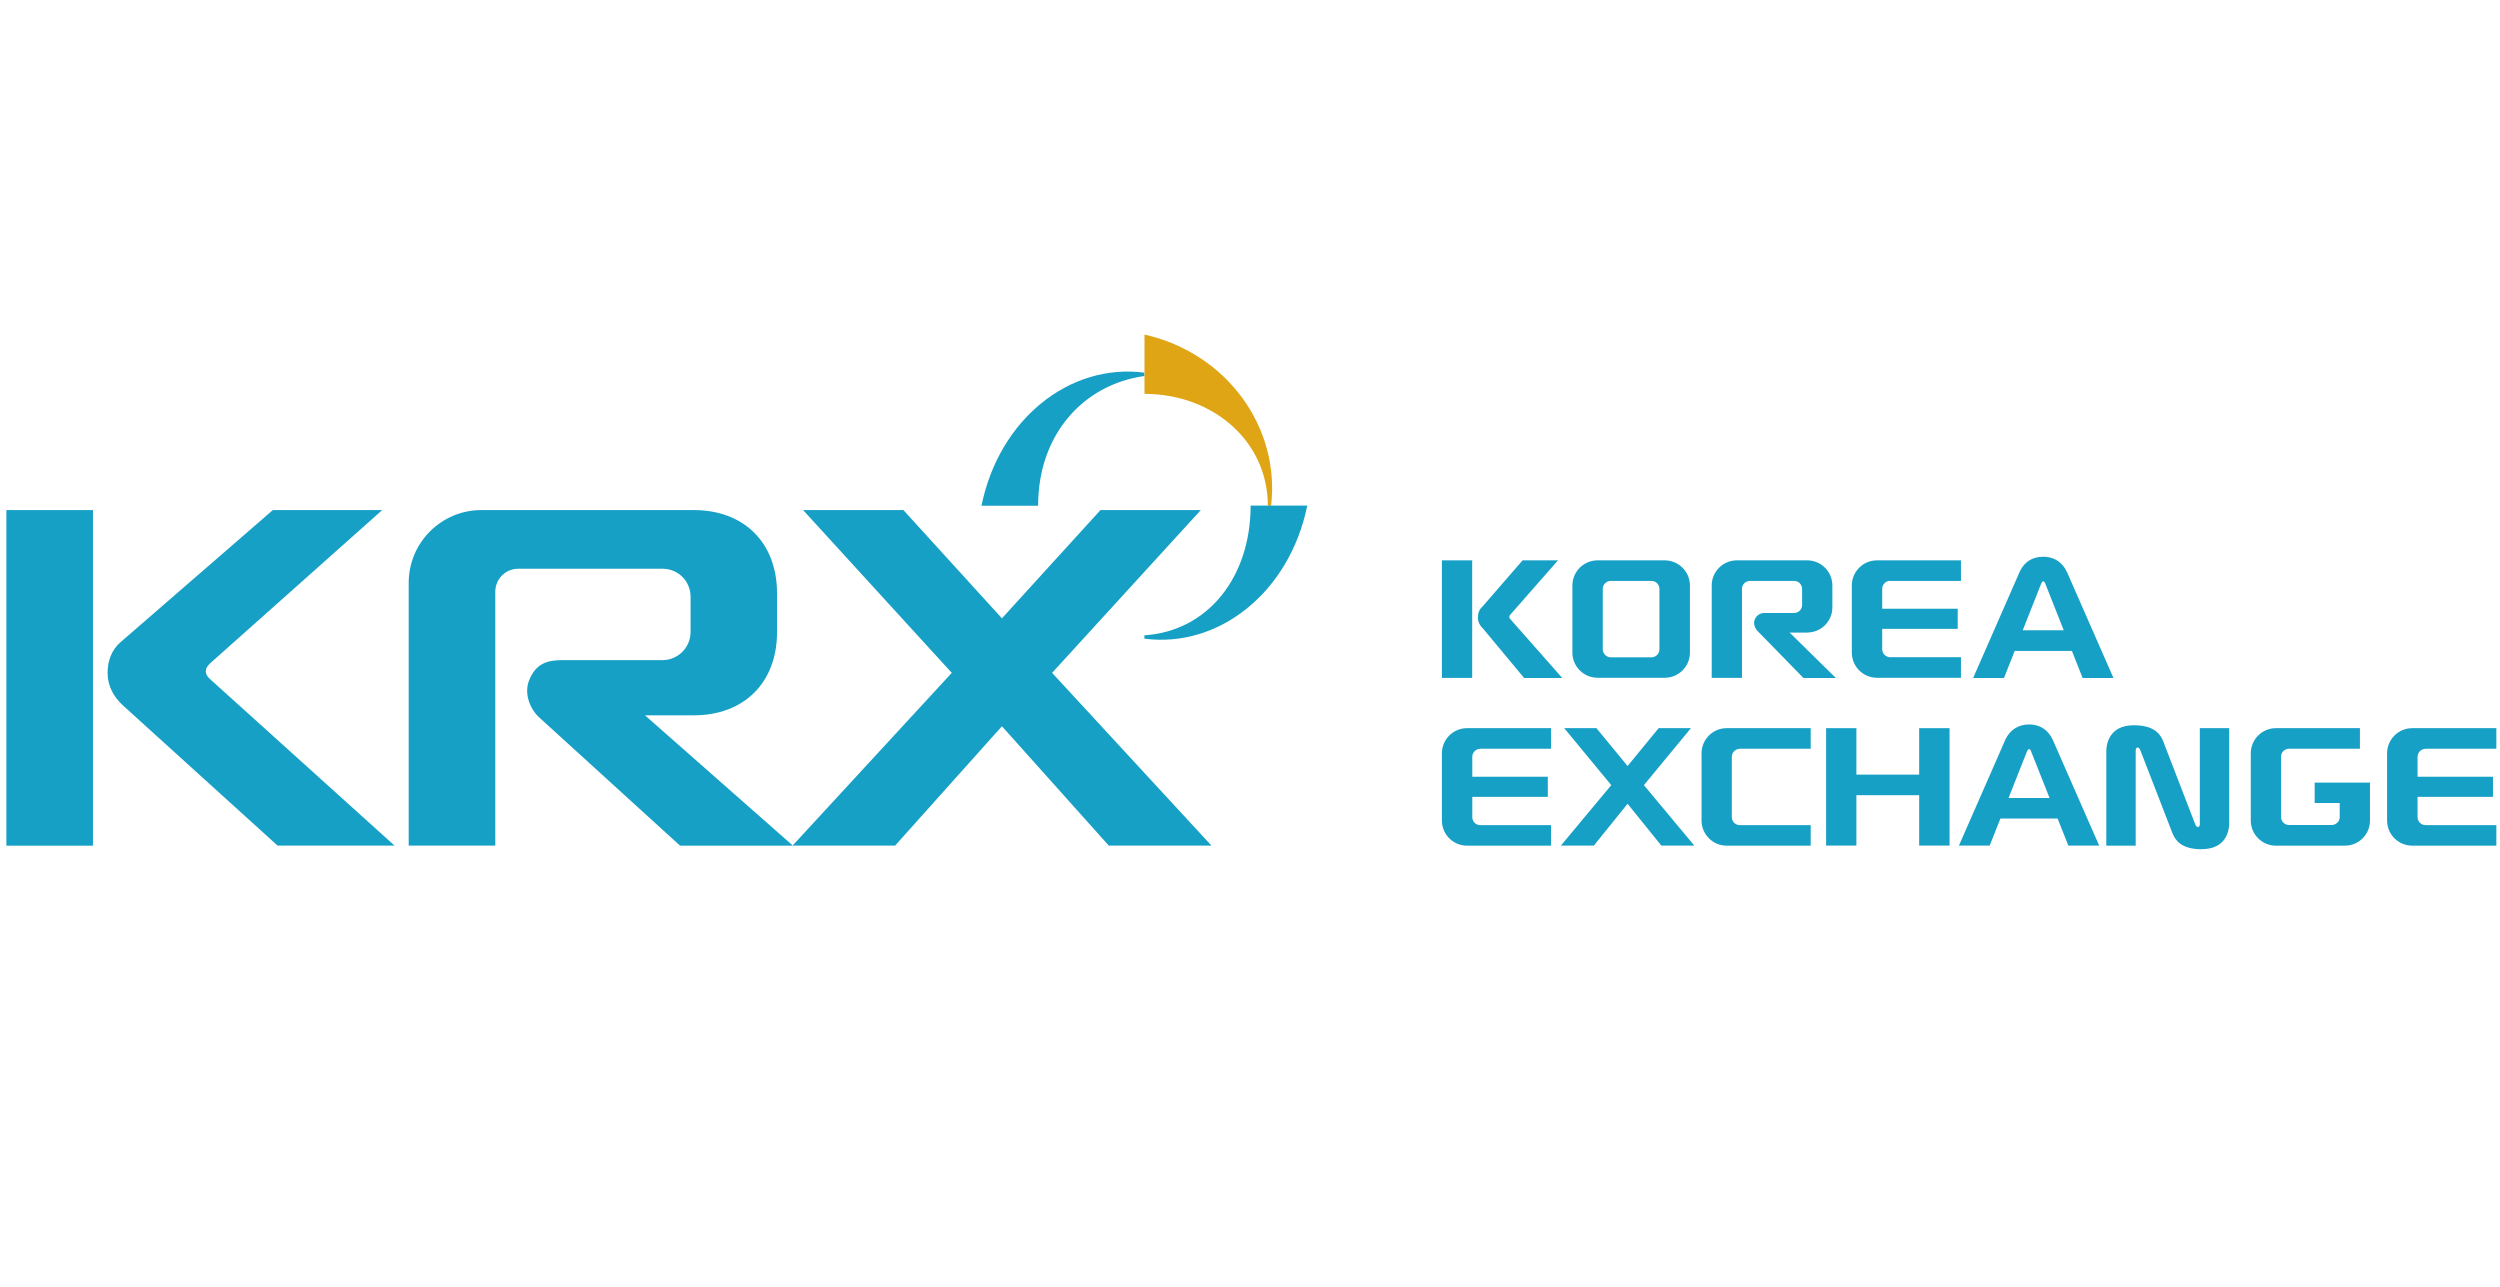 <svg width="136" height="70" viewBox="0 0 136 70" fill="none" xmlns="http://www.w3.org/2000/svg">
<path d="M62.254 20.455V20.273C58.2 19.744 54.353 22.789 53.393 27.511H56.474C56.474 23.615 58.954 20.917 62.254 20.455Z" fill="#17A0C6"/>
<path d="M68.97 27.511H69.147C69.651 23.257 66.752 19.215 62.261 18.2V21.427C65.968 21.427 68.97 23.986 68.97 27.511Z" fill="#DFA515"/>
<path d="M62.254 34.561V34.743C66.302 35.272 70.149 32.227 71.116 27.505H68.034C68.034 31.401 65.707 34.33 62.261 34.561H62.254Z" fill="#17A0C6"/>
<path d="M5.057 27.748H0.347V46.005H5.057V27.748Z" fill="#17A0C6"/>
<path d="M11.421 36.093L20.792 27.748H14.842L6.546 34.944C6.078 35.351 5.853 35.947 5.853 36.597C5.853 37.32 6.181 37.916 6.704 38.39L15.098 45.999H21.461L11.427 36.944C11.123 36.676 11.111 36.372 11.427 36.093H11.421Z" fill="#17A0C6"/>
<path d="M35.087 38.913H37.749C40.454 38.913 42.271 37.156 42.271 34.385V32.276C42.271 29.505 40.454 27.748 37.749 27.748H26.189C24.001 27.748 22.233 29.523 22.233 31.705V45.999H26.943V32.191C26.943 31.498 27.502 30.939 28.195 30.939H36.041C36.886 30.939 37.567 31.613 37.567 32.464V34.385C37.567 35.212 36.892 35.91 36.041 35.91H30.596C29.781 35.91 29.143 36.093 28.784 37.011C28.487 37.758 28.857 38.591 29.319 39.016C29.66 39.332 36.995 46.005 36.995 46.005H43.122V45.993L35.087 38.913Z" fill="#17A0C6"/>
<path d="M57.234 36.603L65.324 27.748H59.866L54.505 33.637L49.145 27.748H43.687L51.776 36.603L43.122 45.993V45.999H48.695L54.505 39.508L60.316 45.999H65.901L57.234 36.603Z" fill="#17A0C6"/>
<path d="M80.087 30.483H78.439V36.877H80.087V30.483Z" fill="#17A0C6"/>
<path d="M82.189 33.406L84.754 30.483H82.828L80.64 33.005C80.475 33.145 80.397 33.358 80.397 33.583C80.397 33.838 80.512 34.044 80.694 34.215L82.913 36.883H84.985L82.189 33.71C82.08 33.619 82.08 33.51 82.189 33.412V33.406Z" fill="#17A0C6"/>
<path d="M98.314 34.409C99.073 34.409 99.681 33.795 99.681 33.042V31.85C99.681 31.097 99.067 30.483 98.314 30.483H94.485C93.731 30.483 93.117 31.097 93.117 31.85V36.877H94.764V32.014C94.776 31.784 94.965 31.601 95.202 31.601H97.597C97.834 31.601 98.022 31.784 98.034 32.021V32.932C98.022 33.163 97.834 33.346 97.597 33.346H95.943C95.652 33.364 95.421 33.607 95.421 33.899C95.421 34.026 95.494 34.203 95.591 34.306L98.107 36.883H99.87L97.359 34.415H98.314V34.409Z" fill="#17A0C6"/>
<path d="M85.538 31.85V35.503C85.538 36.257 86.152 36.871 86.912 36.871H90.558C91.318 36.871 91.932 36.257 91.932 35.503V31.85C91.932 31.097 91.318 30.483 90.558 30.483H86.912C86.152 30.483 85.538 31.097 85.538 31.85ZM87.191 32.014C87.203 31.784 87.392 31.601 87.629 31.601H89.835C90.072 31.601 90.26 31.784 90.273 32.021V35.345C90.26 35.576 90.072 35.758 89.835 35.758H87.629C87.392 35.758 87.203 35.57 87.191 35.345V32.021V32.014Z" fill="#17A0C6"/>
<path d="M102.829 31.601H106.676V30.483H102.106C101.352 30.483 100.739 31.097 100.739 31.85V33.121V34.215V35.503C100.739 36.257 101.352 36.871 102.106 36.871H106.676V35.752H102.829C102.592 35.752 102.404 35.564 102.392 35.339V34.209H106.5V33.115H102.392V32.008C102.404 31.777 102.598 31.595 102.829 31.595V31.601Z" fill="#17A0C6"/>
<path d="M112.444 31.127C112.225 30.635 111.8 30.288 111.15 30.288C110.499 30.288 110.11 30.611 109.879 31.085L107.339 36.883H109.016L109.6 35.412H112.712L113.295 36.883H114.972L112.45 31.133L112.444 31.127ZM110.037 34.288L111.046 31.735C111.095 31.619 111.192 31.571 111.253 31.723L112.268 34.288H110.037Z" fill="#17A0C6"/>
<path d="M80.53 40.73H84.377V39.612H79.807C79.053 39.612 78.439 40.225 78.439 40.979V44.638C78.439 45.392 79.053 46.005 79.807 46.005H84.377V44.887H80.53C80.293 44.887 80.105 44.705 80.093 44.474V43.349H84.201V42.255H80.093V41.149C80.105 40.918 80.299 40.736 80.53 40.736V40.73Z" fill="#17A0C6"/>
<path d="M131.953 40.73H135.801V39.612H131.23C130.471 39.612 129.857 40.225 129.857 40.979V44.638C129.857 45.392 130.471 46.005 131.23 46.005H135.801V44.887H131.953C131.716 44.887 131.528 44.705 131.516 44.474V43.349H135.618V42.255H131.516V41.149C131.528 40.918 131.723 40.736 131.953 40.736V40.73Z" fill="#17A0C6"/>
<path d="M94.649 40.73H98.502V39.612H93.931C93.178 39.612 92.564 40.225 92.564 40.979V44.638C92.564 45.392 93.178 46.005 93.931 46.005H98.502V44.887H94.649C94.412 44.887 94.223 44.705 94.211 44.474V41.149C94.223 40.918 94.418 40.736 94.649 40.736V40.73Z" fill="#17A0C6"/>
<path d="M104.403 39.612V42.14H100.988V39.612H99.341V45.999H100.988V43.258H104.403V45.999H106.056V39.612H104.403Z" fill="#17A0C6"/>
<path d="M89.428 42.711L91.987 39.612H90.23L88.54 41.672L86.845 39.612H85.094L87.653 42.711L84.912 45.999H84.942H86.705L88.54 43.726L90.376 45.999H92.169L89.428 42.711Z" fill="#17A0C6"/>
<path d="M111.672 40.25C111.448 39.758 111.028 39.411 110.378 39.411C109.764 39.411 109.339 39.733 109.108 40.201L106.567 45.999H108.239L108.822 44.529H111.934L112.517 45.999H114.195L111.672 40.25ZM109.266 43.41L110.275 40.858C110.323 40.742 110.42 40.694 110.481 40.846L111.496 43.41H109.266Z" fill="#17A0C6"/>
<path d="M119.774 46.194C121.135 46.194 121.269 45.142 121.269 44.79V39.612H119.671V44.845C119.671 45.003 119.519 45.076 119.421 44.845L117.738 40.481C117.738 40.481 117.72 40.426 117.707 40.396L117.689 40.347C117.549 40.001 117.258 39.454 116.079 39.454C114.723 39.454 114.583 40.505 114.583 40.864V46.005H116.182V40.809C116.182 40.651 116.34 40.578 116.437 40.821L118.188 45.343C118.333 45.69 118.643 46.2 119.78 46.2L119.774 46.194Z" fill="#17A0C6"/>
<path d="M125.918 42.566V43.684H127.28V44.468C127.268 44.699 127.073 44.881 126.842 44.881H124.527C124.29 44.881 124.101 44.699 124.089 44.468V41.143C124.101 40.912 124.29 40.73 124.527 40.73H128.38V39.612H123.809C123.056 39.612 122.442 40.225 122.442 40.979V44.638C122.442 45.392 123.056 46.005 123.809 46.005H127.559C128.319 46.005 128.927 45.392 128.927 44.638V42.572H125.918V42.566Z" fill="#17A0C6"/>
</svg>
